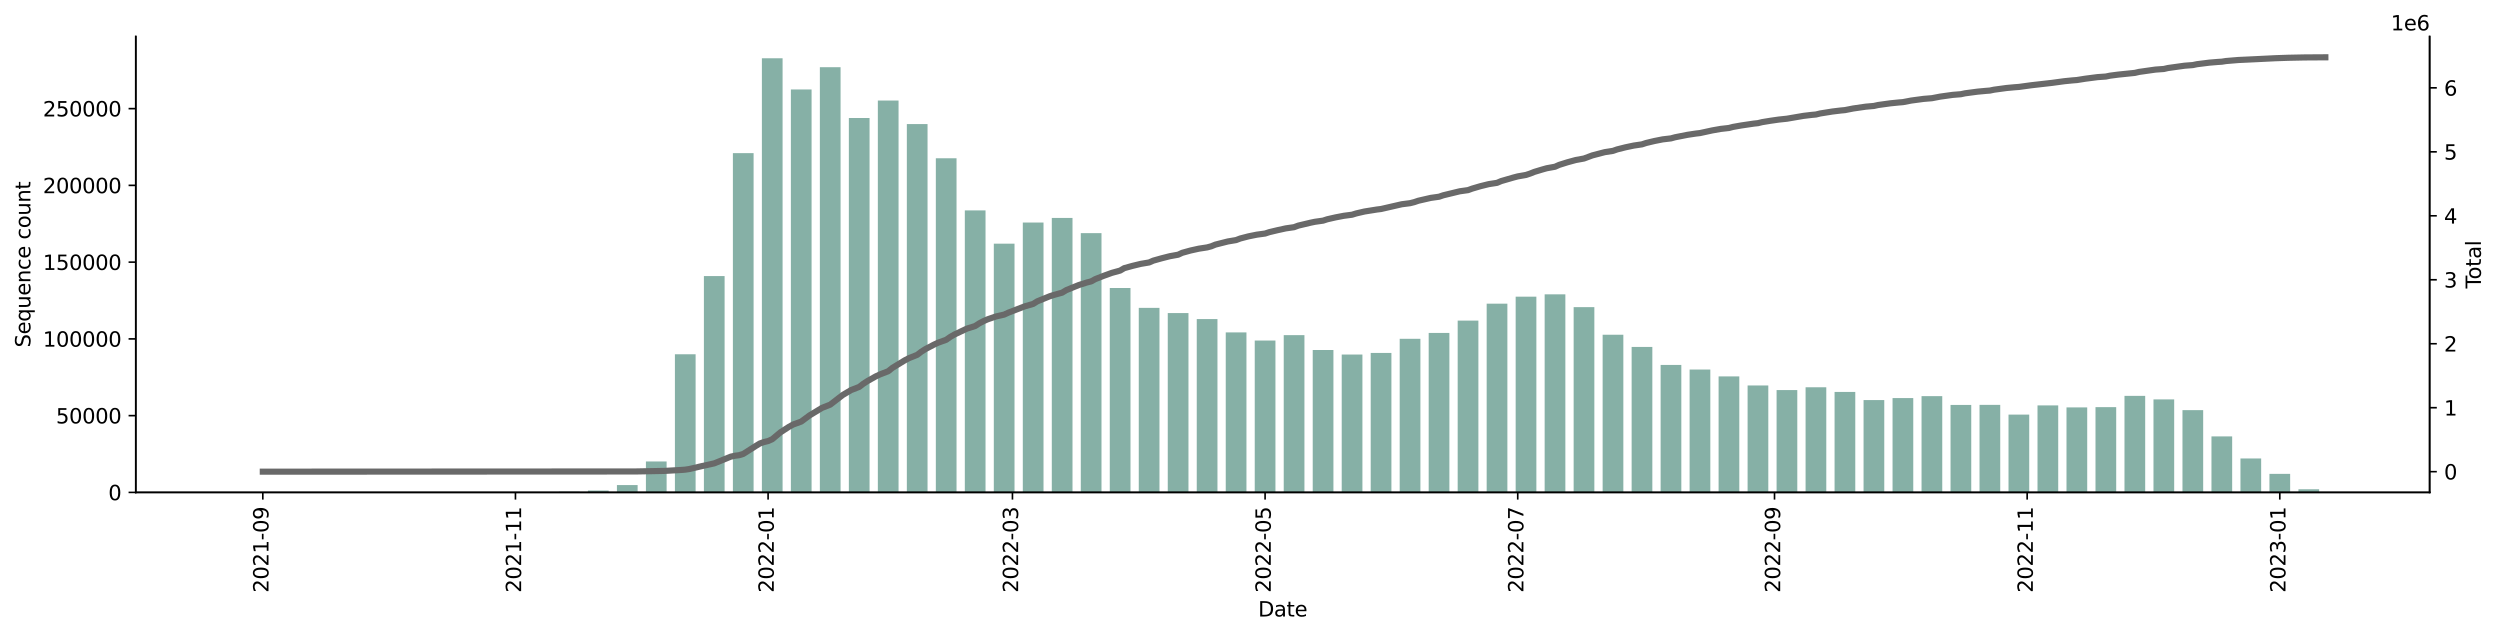 <?xml version="1.0" encoding="utf-8" standalone="no"?>
<!DOCTYPE svg PUBLIC "-//W3C//DTD SVG 1.1//EN"
  "http://www.w3.org/Graphics/SVG/1.1/DTD/svg11.dtd">
<svg xmlns:xlink="http://www.w3.org/1999/xlink" width="1216.294pt" height="309.219pt" viewBox="0 0 1216.294 309.219" xmlns="http://www.w3.org/2000/svg" version="1.1">
 <defs>
  <style type="text/css">*{stroke-linejoin: round; stroke-linecap: butt}</style>
 </defs>
 <g id="figure_1">
  <g id="patch_1">
   <path d="M 0 309.219 
L 1216.294 309.219 
L 1216.294 0 
L 0 0 
z
" style="fill: #ffffff"/>
  </g>
  <g id="axes_1">
   <g id="patch_2">
    <path d="M 66.053 239.558 
L 1182.053 239.558 
L 1182.053 17.798 
L 66.053 17.798 
z
" style="fill: #ffffff"/>
   </g>
   <g id="patch_3">
    <path d="M 116.78 239.558 
L 126.855 239.558 
L 126.855 239.555 
L 116.78 239.555 
z
" clip-path="url(#p09d3d20547)" style="fill: #86b0a6"/>
   </g>
   <g id="patch_4">
    <path d="M 130.885 239.558 
L 140.96 239.558 
L 140.96 239.554 
L 130.885 239.554 
z
" clip-path="url(#p09d3d20547)" style="fill: #86b0a6"/>
   </g>
   <g id="patch_5">
    <path d="M 144.99 239.558 
L 155.065 239.558 
L 155.065 239.555 
L 144.99 239.555 
z
" clip-path="url(#p09d3d20547)" style="fill: #86b0a6"/>
   </g>
   <g id="patch_6">
    <path d="M 159.095 239.558 
L 169.17 239.558 
L 169.17 239.555 
L 159.095 239.555 
z
" clip-path="url(#p09d3d20547)" style="fill: #86b0a6"/>
   </g>
   <g id="patch_7">
    <path d="M 173.2 239.558 
L 183.275 239.558 
L 183.275 239.541 
L 173.2 239.541 
z
" clip-path="url(#p09d3d20547)" style="fill: #86b0a6"/>
   </g>
   <g id="patch_8">
    <path d="M 187.305 239.558 
L 197.38 239.558 
L 197.38 239.551 
L 187.305 239.551 
z
" clip-path="url(#p09d3d20547)" style="fill: #86b0a6"/>
   </g>
   <g id="patch_9">
    <path d="M 201.41 239.558 
L 211.485 239.558 
L 211.485 239.549 
L 201.41 239.549 
z
" clip-path="url(#p09d3d20547)" style="fill: #86b0a6"/>
   </g>
   <g id="patch_10">
    <path d="M 215.515 239.558 
L 225.59 239.558 
L 225.59 239.549 
L 215.515 239.549 
z
" clip-path="url(#p09d3d20547)" style="fill: #86b0a6"/>
   </g>
   <g id="patch_11">
    <path d="M 229.62 239.558 
L 239.695 239.558 
L 239.695 239.538 
L 229.62 239.538 
z
" clip-path="url(#p09d3d20547)" style="fill: #86b0a6"/>
   </g>
   <g id="patch_12">
    <path d="M 243.725 239.558 
L 253.799 239.558 
L 253.799 239.541 
L 243.725 239.541 
z
" clip-path="url(#p09d3d20547)" style="fill: #86b0a6"/>
   </g>
   <g id="patch_13">
    <path d="M 257.829 239.558 
L 267.904 239.558 
L 267.904 239.517 
L 257.829 239.517 
z
" clip-path="url(#p09d3d20547)" style="fill: #86b0a6"/>
   </g>
   <g id="patch_14">
    <path d="M 271.934 239.558 
L 282.009 239.558 
L 282.009 239.246 
L 271.934 239.246 
z
" clip-path="url(#p09d3d20547)" style="fill: #86b0a6"/>
   </g>
   <g id="patch_15">
    <path d="M 286.039 239.558 
L 296.114 239.558 
L 296.114 238.663 
L 286.039 238.663 
z
" clip-path="url(#p09d3d20547)" style="fill: #86b0a6"/>
   </g>
   <g id="patch_16">
    <path d="M 300.144 239.558 
L 310.219 239.558 
L 310.219 236.006 
L 300.144 236.006 
z
" clip-path="url(#p09d3d20547)" style="fill: #86b0a6"/>
   </g>
   <g id="patch_17">
    <path d="M 314.249 239.558 
L 324.324 239.558 
L 324.324 224.495 
L 314.249 224.495 
z
" clip-path="url(#p09d3d20547)" style="fill: #86b0a6"/>
   </g>
   <g id="patch_18">
    <path d="M 328.354 239.558 
L 338.429 239.558 
L 338.429 172.363 
L 328.354 172.363 
z
" clip-path="url(#p09d3d20547)" style="fill: #86b0a6"/>
   </g>
   <g id="patch_19">
    <path d="M 342.459 239.558 
L 352.534 239.558 
L 352.534 134.315 
L 342.459 134.315 
z
" clip-path="url(#p09d3d20547)" style="fill: #86b0a6"/>
   </g>
   <g id="patch_20">
    <path d="M 356.564 239.558 
L 366.639 239.558 
L 366.639 74.493 
L 356.564 74.493 
z
" clip-path="url(#p09d3d20547)" style="fill: #86b0a6"/>
   </g>
   <g id="patch_21">
    <path d="M 370.669 239.558 
L 380.744 239.558 
L 380.744 28.358 
L 370.669 28.358 
z
" clip-path="url(#p09d3d20547)" style="fill: #86b0a6"/>
   </g>
   <g id="patch_22">
    <path d="M 384.774 239.558 
L 394.848 239.558 
L 394.848 43.521 
L 384.774 43.521 
z
" clip-path="url(#p09d3d20547)" style="fill: #86b0a6"/>
   </g>
   <g id="patch_23">
    <path d="M 398.878 239.558 
L 408.953 239.558 
L 408.953 32.68 
L 398.878 32.68 
z
" clip-path="url(#p09d3d20547)" style="fill: #86b0a6"/>
   </g>
   <g id="patch_24">
    <path d="M 412.983 239.558 
L 423.058 239.558 
L 423.058 57.408 
L 412.983 57.408 
z
" clip-path="url(#p09d3d20547)" style="fill: #86b0a6"/>
   </g>
   <g id="patch_25">
    <path d="M 427.088 239.558 
L 437.163 239.558 
L 437.163 48.912 
L 427.088 48.912 
z
" clip-path="url(#p09d3d20547)" style="fill: #86b0a6"/>
   </g>
   <g id="patch_26">
    <path d="M 441.193 239.558 
L 451.268 239.558 
L 451.268 60.348 
L 441.193 60.348 
z
" clip-path="url(#p09d3d20547)" style="fill: #86b0a6"/>
   </g>
   <g id="patch_27">
    <path d="M 455.298 239.558 
L 465.373 239.558 
L 465.373 77 
L 455.298 77 
z
" clip-path="url(#p09d3d20547)" style="fill: #86b0a6"/>
   </g>
   <g id="patch_28">
    <path d="M 469.403 239.558 
L 479.478 239.558 
L 479.478 102.369 
L 469.403 102.369 
z
" clip-path="url(#p09d3d20547)" style="fill: #86b0a6"/>
   </g>
   <g id="patch_29">
    <path d="M 483.508 239.558 
L 493.583 239.558 
L 493.583 118.559 
L 483.508 118.559 
z
" clip-path="url(#p09d3d20547)" style="fill: #86b0a6"/>
   </g>
   <g id="patch_30">
    <path d="M 497.613 239.558 
L 507.688 239.558 
L 507.688 108.258 
L 497.613 108.258 
z
" clip-path="url(#p09d3d20547)" style="fill: #86b0a6"/>
   </g>
   <g id="patch_31">
    <path d="M 511.718 239.558 
L 521.793 239.558 
L 521.793 106.033 
L 511.718 106.033 
z
" clip-path="url(#p09d3d20547)" style="fill: #86b0a6"/>
   </g>
   <g id="patch_32">
    <path d="M 525.823 239.558 
L 535.897 239.558 
L 535.897 113.432 
L 525.823 113.432 
z
" clip-path="url(#p09d3d20547)" style="fill: #86b0a6"/>
   </g>
   <g id="patch_33">
    <path d="M 539.927 239.558 
L 550.002 239.558 
L 550.002 140.124 
L 539.927 140.124 
z
" clip-path="url(#p09d3d20547)" style="fill: #86b0a6"/>
   </g>
   <g id="patch_34">
    <path d="M 554.032 239.558 
L 564.107 239.558 
L 564.107 149.78 
L 554.032 149.78 
z
" clip-path="url(#p09d3d20547)" style="fill: #86b0a6"/>
   </g>
   <g id="patch_35">
    <path d="M 568.137 239.558 
L 578.212 239.558 
L 578.212 152.299 
L 568.137 152.299 
z
" clip-path="url(#p09d3d20547)" style="fill: #86b0a6"/>
   </g>
   <g id="patch_36">
    <path d="M 582.242 239.558 
L 592.317 239.558 
L 592.317 155.22 
L 582.242 155.22 
z
" clip-path="url(#p09d3d20547)" style="fill: #86b0a6"/>
   </g>
   <g id="patch_37">
    <path d="M 596.347 239.558 
L 606.422 239.558 
L 606.422 161.731 
L 596.347 161.731 
z
" clip-path="url(#p09d3d20547)" style="fill: #86b0a6"/>
   </g>
   <g id="patch_38">
    <path d="M 610.452 239.558 
L 620.527 239.558 
L 620.527 165.672 
L 610.452 165.672 
z
" clip-path="url(#p09d3d20547)" style="fill: #86b0a6"/>
   </g>
   <g id="patch_39">
    <path d="M 624.557 239.558 
L 634.632 239.558 
L 634.632 163.042 
L 624.557 163.042 
z
" clip-path="url(#p09d3d20547)" style="fill: #86b0a6"/>
   </g>
   <g id="patch_40">
    <path d="M 638.662 239.558 
L 648.737 239.558 
L 648.737 170.285 
L 638.662 170.285 
z
" clip-path="url(#p09d3d20547)" style="fill: #86b0a6"/>
   </g>
   <g id="patch_41">
    <path d="M 652.767 239.558 
L 662.842 239.558 
L 662.842 172.472 
L 652.767 172.472 
z
" clip-path="url(#p09d3d20547)" style="fill: #86b0a6"/>
   </g>
   <g id="patch_42">
    <path d="M 666.872 239.558 
L 676.947 239.558 
L 676.947 171.702 
L 666.872 171.702 
z
" clip-path="url(#p09d3d20547)" style="fill: #86b0a6"/>
   </g>
   <g id="patch_43">
    <path d="M 680.976 239.558 
L 691.051 239.558 
L 691.051 164.843 
L 680.976 164.843 
z
" clip-path="url(#p09d3d20547)" style="fill: #86b0a6"/>
   </g>
   <g id="patch_44">
    <path d="M 695.081 239.558 
L 705.156 239.558 
L 705.156 161.98 
L 695.081 161.98 
z
" clip-path="url(#p09d3d20547)" style="fill: #86b0a6"/>
   </g>
   <g id="patch_45">
    <path d="M 709.186 239.558 
L 719.261 239.558 
L 719.261 155.974 
L 709.186 155.974 
z
" clip-path="url(#p09d3d20547)" style="fill: #86b0a6"/>
   </g>
   <g id="patch_46">
    <path d="M 723.291 239.558 
L 733.366 239.558 
L 733.366 147.735 
L 723.291 147.735 
z
" clip-path="url(#p09d3d20547)" style="fill: #86b0a6"/>
   </g>
   <g id="patch_47">
    <path d="M 737.396 239.558 
L 747.471 239.558 
L 747.471 144.333 
L 737.396 144.333 
z
" clip-path="url(#p09d3d20547)" style="fill: #86b0a6"/>
   </g>
   <g id="patch_48">
    <path d="M 751.501 239.558 
L 761.576 239.558 
L 761.576 143.194 
L 751.501 143.194 
z
" clip-path="url(#p09d3d20547)" style="fill: #86b0a6"/>
   </g>
   <g id="patch_49">
    <path d="M 765.606 239.558 
L 775.681 239.558 
L 775.681 149.423 
L 765.606 149.423 
z
" clip-path="url(#p09d3d20547)" style="fill: #86b0a6"/>
   </g>
   <g id="patch_50">
    <path d="M 779.711 239.558 
L 789.786 239.558 
L 789.786 162.842 
L 779.711 162.842 
z
" clip-path="url(#p09d3d20547)" style="fill: #86b0a6"/>
   </g>
   <g id="patch_51">
    <path d="M 793.816 239.558 
L 803.891 239.558 
L 803.891 168.793 
L 793.816 168.793 
z
" clip-path="url(#p09d3d20547)" style="fill: #86b0a6"/>
   </g>
   <g id="patch_52">
    <path d="M 807.921 239.558 
L 817.996 239.558 
L 817.996 177.544 
L 807.921 177.544 
z
" clip-path="url(#p09d3d20547)" style="fill: #86b0a6"/>
   </g>
   <g id="patch_53">
    <path d="M 822.025 239.558 
L 832.1 239.558 
L 832.1 179.799 
L 822.025 179.799 
z
" clip-path="url(#p09d3d20547)" style="fill: #86b0a6"/>
   </g>
   <g id="patch_54">
    <path d="M 836.13 239.558 
L 846.205 239.558 
L 846.205 183.125 
L 836.13 183.125 
z
" clip-path="url(#p09d3d20547)" style="fill: #86b0a6"/>
   </g>
   <g id="patch_55">
    <path d="M 850.235 239.558 
L 860.31 239.558 
L 860.31 187.523 
L 850.235 187.523 
z
" clip-path="url(#p09d3d20547)" style="fill: #86b0a6"/>
   </g>
   <g id="patch_56">
    <path d="M 864.34 239.558 
L 874.415 239.558 
L 874.415 189.763 
L 864.34 189.763 
z
" clip-path="url(#p09d3d20547)" style="fill: #86b0a6"/>
   </g>
   <g id="patch_57">
    <path d="M 878.445 239.558 
L 888.52 239.558 
L 888.52 188.409 
L 878.445 188.409 
z
" clip-path="url(#p09d3d20547)" style="fill: #86b0a6"/>
   </g>
   <g id="patch_58">
    <path d="M 892.55 239.558 
L 902.625 239.558 
L 902.625 190.679 
L 892.55 190.679 
z
" clip-path="url(#p09d3d20547)" style="fill: #86b0a6"/>
   </g>
   <g id="patch_59">
    <path d="M 906.655 239.558 
L 916.73 239.558 
L 916.73 194.644 
L 906.655 194.644 
z
" clip-path="url(#p09d3d20547)" style="fill: #86b0a6"/>
   </g>
   <g id="patch_60">
    <path d="M 920.76 239.558 
L 930.835 239.558 
L 930.835 193.672 
L 920.76 193.672 
z
" clip-path="url(#p09d3d20547)" style="fill: #86b0a6"/>
   </g>
   <g id="patch_61">
    <path d="M 934.865 239.558 
L 944.94 239.558 
L 944.94 192.733 
L 934.865 192.733 
z
" clip-path="url(#p09d3d20547)" style="fill: #86b0a6"/>
   </g>
   <g id="patch_62">
    <path d="M 948.97 239.558 
L 959.045 239.558 
L 959.045 197.019 
L 948.97 197.019 
z
" clip-path="url(#p09d3d20547)" style="fill: #86b0a6"/>
   </g>
   <g id="patch_63">
    <path d="M 963.075 239.558 
L 973.149 239.558 
L 973.149 196.987 
L 963.075 196.987 
z
" clip-path="url(#p09d3d20547)" style="fill: #86b0a6"/>
   </g>
   <g id="patch_64">
    <path d="M 977.179 239.558 
L 987.254 239.558 
L 987.254 201.702 
L 977.179 201.702 
z
" clip-path="url(#p09d3d20547)" style="fill: #86b0a6"/>
   </g>
   <g id="patch_65">
    <path d="M 991.284 239.558 
L 1001.359 239.558 
L 1001.359 197.222 
L 991.284 197.222 
z
" clip-path="url(#p09d3d20547)" style="fill: #86b0a6"/>
   </g>
   <g id="patch_66">
    <path d="M 1005.389 239.558 
L 1015.464 239.558 
L 1015.464 198.219 
L 1005.389 198.219 
z
" clip-path="url(#p09d3d20547)" style="fill: #86b0a6"/>
   </g>
   <g id="patch_67">
    <path d="M 1019.494 239.558 
L 1029.569 239.558 
L 1029.569 198.092 
L 1019.494 198.092 
z
" clip-path="url(#p09d3d20547)" style="fill: #86b0a6"/>
   </g>
   <g id="patch_68">
    <path d="M 1033.599 239.558 
L 1043.674 239.558 
L 1043.674 192.589 
L 1033.599 192.589 
z
" clip-path="url(#p09d3d20547)" style="fill: #86b0a6"/>
   </g>
   <g id="patch_69">
    <path d="M 1047.704 239.558 
L 1057.779 239.558 
L 1057.779 194.327 
L 1047.704 194.327 
z
" clip-path="url(#p09d3d20547)" style="fill: #86b0a6"/>
   </g>
   <g id="patch_70">
    <path d="M 1061.809 239.558 
L 1071.884 239.558 
L 1071.884 199.536 
L 1061.809 199.536 
z
" clip-path="url(#p09d3d20547)" style="fill: #86b0a6"/>
   </g>
   <g id="patch_71">
    <path d="M 1075.914 239.558 
L 1085.989 239.558 
L 1085.989 212.308 
L 1075.914 212.308 
z
" clip-path="url(#p09d3d20547)" style="fill: #86b0a6"/>
   </g>
   <g id="patch_72">
    <path d="M 1090.019 239.558 
L 1100.094 239.558 
L 1100.094 223.056 
L 1090.019 223.056 
z
" clip-path="url(#p09d3d20547)" style="fill: #86b0a6"/>
   </g>
   <g id="patch_73">
    <path d="M 1104.124 239.558 
L 1114.198 239.558 
L 1114.198 230.56 
L 1104.124 230.56 
z
" clip-path="url(#p09d3d20547)" style="fill: #86b0a6"/>
   </g>
   <g id="patch_74">
    <path d="M 1118.228 239.558 
L 1128.303 239.558 
L 1128.303 238.042 
L 1118.228 238.042 
z
" clip-path="url(#p09d3d20547)" style="fill: #86b0a6"/>
   </g>
   <g id="matplotlib.axis_1">
    <g id="xtick_1">
     <g id="line2d_1">
      <defs>
       <path id="m1092e8a0d4" d="M 0 0 
L 0 3.5 
" style="stroke: #000000; stroke-width: 0.8"/>
      </defs>
      <g>
       <use xlink:href="#m1092e8a0d4" x="127.863" y="239.558" style="stroke: #000000; stroke-width: 0.8"/>
      </g>
     </g>
     <g id="text_1">
      <!-- 2021-09 -->
      <g transform="translate(130.622 288.341)rotate(-90)scale(0.1 -0.1)">
       <defs>
        <path id="DejaVuSans-32" d="M 1228 531 
L 3431 531 
L 3431 0 
L 469 0 
L 469 531 
Q 828 903 1448 1529 
Q 2069 2156 2228 2338 
Q 2531 2678 2651 2914 
Q 2772 3150 2772 3378 
Q 2772 3750 2511 3984 
Q 2250 4219 1831 4219 
Q 1534 4219 1204 4116 
Q 875 4013 500 3803 
L 500 4441 
Q 881 4594 1212 4672 
Q 1544 4750 1819 4750 
Q 2544 4750 2975 4387 
Q 3406 4025 3406 3419 
Q 3406 3131 3298 2873 
Q 3191 2616 2906 2266 
Q 2828 2175 2409 1742 
Q 1991 1309 1228 531 
z
" transform="scale(0.016)"/>
        <path id="DejaVuSans-30" d="M 2034 4250 
Q 1547 4250 1301 3770 
Q 1056 3291 1056 2328 
Q 1056 1369 1301 889 
Q 1547 409 2034 409 
Q 2525 409 2770 889 
Q 3016 1369 3016 2328 
Q 3016 3291 2770 3770 
Q 2525 4250 2034 4250 
z
M 2034 4750 
Q 2819 4750 3233 4129 
Q 3647 3509 3647 2328 
Q 3647 1150 3233 529 
Q 2819 -91 2034 -91 
Q 1250 -91 836 529 
Q 422 1150 422 2328 
Q 422 3509 836 4129 
Q 1250 4750 2034 4750 
z
" transform="scale(0.016)"/>
        <path id="DejaVuSans-31" d="M 794 531 
L 1825 531 
L 1825 4091 
L 703 3866 
L 703 4441 
L 1819 4666 
L 2450 4666 
L 2450 531 
L 3481 531 
L 3481 0 
L 794 0 
L 794 531 
z
" transform="scale(0.016)"/>
        <path id="DejaVuSans-2d" d="M 313 2009 
L 1997 2009 
L 1997 1497 
L 313 1497 
L 313 2009 
z
" transform="scale(0.016)"/>
        <path id="DejaVuSans-39" d="M 703 97 
L 703 672 
Q 941 559 1184 500 
Q 1428 441 1663 441 
Q 2288 441 2617 861 
Q 2947 1281 2994 2138 
Q 2813 1869 2534 1725 
Q 2256 1581 1919 1581 
Q 1219 1581 811 2004 
Q 403 2428 403 3163 
Q 403 3881 828 4315 
Q 1253 4750 1959 4750 
Q 2769 4750 3195 4129 
Q 3622 3509 3622 2328 
Q 3622 1225 3098 567 
Q 2575 -91 1691 -91 
Q 1453 -91 1209 -44 
Q 966 3 703 97 
z
M 1959 2075 
Q 2384 2075 2632 2365 
Q 2881 2656 2881 3163 
Q 2881 3666 2632 3958 
Q 2384 4250 1959 4250 
Q 1534 4250 1286 3958 
Q 1038 3666 1038 3163 
Q 1038 2656 1286 2365 
Q 1534 2075 1959 2075 
z
" transform="scale(0.016)"/>
       </defs>
       <use xlink:href="#DejaVuSans-32"/>
       <use xlink:href="#DejaVuSans-30" x="63.623"/>
       <use xlink:href="#DejaVuSans-32" x="127.246"/>
       <use xlink:href="#DejaVuSans-31" x="190.869"/>
       <use xlink:href="#DejaVuSans-2d" x="254.492"/>
       <use xlink:href="#DejaVuSans-30" x="290.576"/>
       <use xlink:href="#DejaVuSans-39" x="354.199"/>
      </g>
     </g>
    </g>
    <g id="xtick_2">
     <g id="line2d_2">
      <g>
       <use xlink:href="#m1092e8a0d4" x="250.777" y="239.558" style="stroke: #000000; stroke-width: 0.8"/>
      </g>
     </g>
     <g id="text_2">
      <!-- 2021-11 -->
      <g transform="translate(253.536 288.341)rotate(-90)scale(0.1 -0.1)">
       <use xlink:href="#DejaVuSans-32"/>
       <use xlink:href="#DejaVuSans-30" x="63.623"/>
       <use xlink:href="#DejaVuSans-32" x="127.246"/>
       <use xlink:href="#DejaVuSans-31" x="190.869"/>
       <use xlink:href="#DejaVuSans-2d" x="254.492"/>
       <use xlink:href="#DejaVuSans-31" x="290.576"/>
       <use xlink:href="#DejaVuSans-31" x="354.199"/>
      </g>
     </g>
    </g>
    <g id="xtick_3">
     <g id="line2d_3">
      <g>
       <use xlink:href="#m1092e8a0d4" x="373.691" y="239.558" style="stroke: #000000; stroke-width: 0.8"/>
      </g>
     </g>
     <g id="text_3">
      <!-- 2022-01 -->
      <g transform="translate(376.45 288.341)rotate(-90)scale(0.1 -0.1)">
       <use xlink:href="#DejaVuSans-32"/>
       <use xlink:href="#DejaVuSans-30" x="63.623"/>
       <use xlink:href="#DejaVuSans-32" x="127.246"/>
       <use xlink:href="#DejaVuSans-32" x="190.869"/>
       <use xlink:href="#DejaVuSans-2d" x="254.492"/>
       <use xlink:href="#DejaVuSans-30" x="290.576"/>
       <use xlink:href="#DejaVuSans-31" x="354.199"/>
      </g>
     </g>
    </g>
    <g id="xtick_4">
     <g id="line2d_4">
      <g>
       <use xlink:href="#m1092e8a0d4" x="492.575" y="239.558" style="stroke: #000000; stroke-width: 0.8"/>
      </g>
     </g>
     <g id="text_4">
      <!-- 2022-03 -->
      <g transform="translate(495.335 288.341)rotate(-90)scale(0.1 -0.1)">
       <defs>
        <path id="DejaVuSans-33" d="M 2597 2516 
Q 3050 2419 3304 2112 
Q 3559 1806 3559 1356 
Q 3559 666 3084 287 
Q 2609 -91 1734 -91 
Q 1441 -91 1130 -33 
Q 819 25 488 141 
L 488 750 
Q 750 597 1062 519 
Q 1375 441 1716 441 
Q 2309 441 2620 675 
Q 2931 909 2931 1356 
Q 2931 1769 2642 2001 
Q 2353 2234 1838 2234 
L 1294 2234 
L 1294 2753 
L 1863 2753 
Q 2328 2753 2575 2939 
Q 2822 3125 2822 3475 
Q 2822 3834 2567 4026 
Q 2313 4219 1838 4219 
Q 1578 4219 1281 4162 
Q 984 4106 628 3988 
L 628 4550 
Q 988 4650 1302 4700 
Q 1616 4750 1894 4750 
Q 2613 4750 3031 4423 
Q 3450 4097 3450 3541 
Q 3450 3153 3228 2886 
Q 3006 2619 2597 2516 
z
" transform="scale(0.016)"/>
       </defs>
       <use xlink:href="#DejaVuSans-32"/>
       <use xlink:href="#DejaVuSans-30" x="63.623"/>
       <use xlink:href="#DejaVuSans-32" x="127.246"/>
       <use xlink:href="#DejaVuSans-32" x="190.869"/>
       <use xlink:href="#DejaVuSans-2d" x="254.492"/>
       <use xlink:href="#DejaVuSans-30" x="290.576"/>
       <use xlink:href="#DejaVuSans-33" x="354.199"/>
      </g>
     </g>
    </g>
    <g id="xtick_5">
     <g id="line2d_5">
      <g>
       <use xlink:href="#m1092e8a0d4" x="615.489" y="239.558" style="stroke: #000000; stroke-width: 0.8"/>
      </g>
     </g>
     <g id="text_5">
      <!-- 2022-05 -->
      <g transform="translate(618.249 288.341)rotate(-90)scale(0.1 -0.1)">
       <defs>
        <path id="DejaVuSans-35" d="M 691 4666 
L 3169 4666 
L 3169 4134 
L 1269 4134 
L 1269 2991 
Q 1406 3038 1543 3061 
Q 1681 3084 1819 3084 
Q 2600 3084 3056 2656 
Q 3513 2228 3513 1497 
Q 3513 744 3044 326 
Q 2575 -91 1722 -91 
Q 1428 -91 1123 -41 
Q 819 9 494 109 
L 494 744 
Q 775 591 1075 516 
Q 1375 441 1709 441 
Q 2250 441 2565 725 
Q 2881 1009 2881 1497 
Q 2881 1984 2565 2268 
Q 2250 2553 1709 2553 
Q 1456 2553 1204 2497 
Q 953 2441 691 2322 
L 691 4666 
z
" transform="scale(0.016)"/>
       </defs>
       <use xlink:href="#DejaVuSans-32"/>
       <use xlink:href="#DejaVuSans-30" x="63.623"/>
       <use xlink:href="#DejaVuSans-32" x="127.246"/>
       <use xlink:href="#DejaVuSans-32" x="190.869"/>
       <use xlink:href="#DejaVuSans-2d" x="254.492"/>
       <use xlink:href="#DejaVuSans-30" x="290.576"/>
       <use xlink:href="#DejaVuSans-35" x="354.199"/>
      </g>
     </g>
    </g>
    <g id="xtick_6">
     <g id="line2d_6">
      <g>
       <use xlink:href="#m1092e8a0d4" x="738.404" y="239.558" style="stroke: #000000; stroke-width: 0.8"/>
      </g>
     </g>
     <g id="text_6">
      <!-- 2022-07 -->
      <g transform="translate(741.163 288.341)rotate(-90)scale(0.1 -0.1)">
       <defs>
        <path id="DejaVuSans-37" d="M 525 4666 
L 3525 4666 
L 3525 4397 
L 1831 0 
L 1172 0 
L 2766 4134 
L 525 4134 
L 525 4666 
z
" transform="scale(0.016)"/>
       </defs>
       <use xlink:href="#DejaVuSans-32"/>
       <use xlink:href="#DejaVuSans-30" x="63.623"/>
       <use xlink:href="#DejaVuSans-32" x="127.246"/>
       <use xlink:href="#DejaVuSans-32" x="190.869"/>
       <use xlink:href="#DejaVuSans-2d" x="254.492"/>
       <use xlink:href="#DejaVuSans-30" x="290.576"/>
       <use xlink:href="#DejaVuSans-37" x="354.199"/>
      </g>
     </g>
    </g>
    <g id="xtick_7">
     <g id="line2d_7">
      <g>
       <use xlink:href="#m1092e8a0d4" x="863.333" y="239.558" style="stroke: #000000; stroke-width: 0.8"/>
      </g>
     </g>
     <g id="text_7">
      <!-- 2022-09 -->
      <g transform="translate(866.092 288.341)rotate(-90)scale(0.1 -0.1)">
       <use xlink:href="#DejaVuSans-32"/>
       <use xlink:href="#DejaVuSans-30" x="63.623"/>
       <use xlink:href="#DejaVuSans-32" x="127.246"/>
       <use xlink:href="#DejaVuSans-32" x="190.869"/>
       <use xlink:href="#DejaVuSans-2d" x="254.492"/>
       <use xlink:href="#DejaVuSans-30" x="290.576"/>
       <use xlink:href="#DejaVuSans-39" x="354.199"/>
      </g>
     </g>
    </g>
    <g id="xtick_8">
     <g id="line2d_8">
      <g>
       <use xlink:href="#m1092e8a0d4" x="986.247" y="239.558" style="stroke: #000000; stroke-width: 0.8"/>
      </g>
     </g>
     <g id="text_8">
      <!-- 2022-11 -->
      <g transform="translate(989.006 288.341)rotate(-90)scale(0.1 -0.1)">
       <use xlink:href="#DejaVuSans-32"/>
       <use xlink:href="#DejaVuSans-30" x="63.623"/>
       <use xlink:href="#DejaVuSans-32" x="127.246"/>
       <use xlink:href="#DejaVuSans-32" x="190.869"/>
       <use xlink:href="#DejaVuSans-2d" x="254.492"/>
       <use xlink:href="#DejaVuSans-31" x="290.576"/>
       <use xlink:href="#DejaVuSans-31" x="354.199"/>
      </g>
     </g>
    </g>
    <g id="xtick_9">
     <g id="line2d_9">
      <g>
       <use xlink:href="#m1092e8a0d4" x="1109.161" y="239.558" style="stroke: #000000; stroke-width: 0.8"/>
      </g>
     </g>
     <g id="text_9">
      <!-- 2023-01 -->
      <g transform="translate(1111.92 288.341)rotate(-90)scale(0.1 -0.1)">
       <use xlink:href="#DejaVuSans-32"/>
       <use xlink:href="#DejaVuSans-30" x="63.623"/>
       <use xlink:href="#DejaVuSans-32" x="127.246"/>
       <use xlink:href="#DejaVuSans-33" x="190.869"/>
       <use xlink:href="#DejaVuSans-2d" x="254.492"/>
       <use xlink:href="#DejaVuSans-30" x="290.576"/>
       <use xlink:href="#DejaVuSans-31" x="354.199"/>
      </g>
     </g>
    </g>
    <g id="text_10">
     <!-- Date -->
     <g transform="translate(612.102 299.94)scale(0.1 -0.1)">
      <defs>
       <path id="DejaVuSans-44" d="M 1259 4147 
L 1259 519 
L 2022 519 
Q 2988 519 3436 956 
Q 3884 1394 3884 2338 
Q 3884 3275 3436 3711 
Q 2988 4147 2022 4147 
L 1259 4147 
z
M 628 4666 
L 1925 4666 
Q 3281 4666 3915 4102 
Q 4550 3538 4550 2338 
Q 4550 1131 3912 565 
Q 3275 0 1925 0 
L 628 0 
L 628 4666 
z
" transform="scale(0.016)"/>
       <path id="DejaVuSans-61" d="M 2194 1759 
Q 1497 1759 1228 1600 
Q 959 1441 959 1056 
Q 959 750 1161 570 
Q 1363 391 1709 391 
Q 2188 391 2477 730 
Q 2766 1069 2766 1631 
L 2766 1759 
L 2194 1759 
z
M 3341 1997 
L 3341 0 
L 2766 0 
L 2766 531 
Q 2569 213 2275 61 
Q 1981 -91 1556 -91 
Q 1019 -91 701 211 
Q 384 513 384 1019 
Q 384 1609 779 1909 
Q 1175 2209 1959 2209 
L 2766 2209 
L 2766 2266 
Q 2766 2663 2505 2880 
Q 2244 3097 1772 3097 
Q 1472 3097 1187 3025 
Q 903 2953 641 2809 
L 641 3341 
Q 956 3463 1253 3523 
Q 1550 3584 1831 3584 
Q 2591 3584 2966 3190 
Q 3341 2797 3341 1997 
z
" transform="scale(0.016)"/>
       <path id="DejaVuSans-74" d="M 1172 4494 
L 1172 3500 
L 2356 3500 
L 2356 3053 
L 1172 3053 
L 1172 1153 
Q 1172 725 1289 603 
Q 1406 481 1766 481 
L 2356 481 
L 2356 0 
L 1766 0 
Q 1100 0 847 248 
Q 594 497 594 1153 
L 594 3053 
L 172 3053 
L 172 3500 
L 594 3500 
L 594 4494 
L 1172 4494 
z
" transform="scale(0.016)"/>
       <path id="DejaVuSans-65" d="M 3597 1894 
L 3597 1613 
L 953 1613 
Q 991 1019 1311 708 
Q 1631 397 2203 397 
Q 2534 397 2845 478 
Q 3156 559 3463 722 
L 3463 178 
Q 3153 47 2828 -22 
Q 2503 -91 2169 -91 
Q 1331 -91 842 396 
Q 353 884 353 1716 
Q 353 2575 817 3079 
Q 1281 3584 2069 3584 
Q 2775 3584 3186 3129 
Q 3597 2675 3597 1894 
z
M 3022 2063 
Q 3016 2534 2758 2815 
Q 2500 3097 2075 3097 
Q 1594 3097 1305 2825 
Q 1016 2553 972 2059 
L 3022 2063 
z
" transform="scale(0.016)"/>
      </defs>
      <use xlink:href="#DejaVuSans-44"/>
      <use xlink:href="#DejaVuSans-61" x="77.002"/>
      <use xlink:href="#DejaVuSans-74" x="138.281"/>
      <use xlink:href="#DejaVuSans-65" x="177.49"/>
     </g>
    </g>
   </g>
   <g id="matplotlib.axis_2">
    <g id="ytick_1">
     <g id="line2d_10">
      <defs>
       <path id="m87c9dbca45" d="M 0 0 
L -3.5 0 
" style="stroke: #000000; stroke-width: 0.8"/>
      </defs>
      <g>
       <use xlink:href="#m87c9dbca45" x="66.053" y="239.558" style="stroke: #000000; stroke-width: 0.8"/>
      </g>
     </g>
     <g id="text_11">
      <!-- 0 -->
      <g transform="translate(52.691 243.358)scale(0.1 -0.1)">
       <use xlink:href="#DejaVuSans-30"/>
      </g>
     </g>
    </g>
    <g id="ytick_2">
     <g id="line2d_11">
      <g>
       <use xlink:href="#m87c9dbca45" x="66.053" y="202.216" style="stroke: #000000; stroke-width: 0.8"/>
      </g>
     </g>
     <g id="text_12">
      <!-- 50000 -->
      <g transform="translate(27.241 206.015)scale(0.1 -0.1)">
       <use xlink:href="#DejaVuSans-35"/>
       <use xlink:href="#DejaVuSans-30" x="63.623"/>
       <use xlink:href="#DejaVuSans-30" x="127.246"/>
       <use xlink:href="#DejaVuSans-30" x="190.869"/>
       <use xlink:href="#DejaVuSans-30" x="254.492"/>
      </g>
     </g>
    </g>
    <g id="ytick_3">
     <g id="line2d_12">
      <g>
       <use xlink:href="#m87c9dbca45" x="66.053" y="164.874" style="stroke: #000000; stroke-width: 0.8"/>
      </g>
     </g>
     <g id="text_13">
      <!-- 100000 -->
      <g transform="translate(20.878 168.673)scale(0.1 -0.1)">
       <use xlink:href="#DejaVuSans-31"/>
       <use xlink:href="#DejaVuSans-30" x="63.623"/>
       <use xlink:href="#DejaVuSans-30" x="127.246"/>
       <use xlink:href="#DejaVuSans-30" x="190.869"/>
       <use xlink:href="#DejaVuSans-30" x="254.492"/>
       <use xlink:href="#DejaVuSans-30" x="318.115"/>
      </g>
     </g>
    </g>
    <g id="ytick_4">
     <g id="line2d_13">
      <g>
       <use xlink:href="#m87c9dbca45" x="66.053" y="127.532" style="stroke: #000000; stroke-width: 0.8"/>
      </g>
     </g>
     <g id="text_14">
      <!-- 150000 -->
      <g transform="translate(20.878 131.331)scale(0.1 -0.1)">
       <use xlink:href="#DejaVuSans-31"/>
       <use xlink:href="#DejaVuSans-35" x="63.623"/>
       <use xlink:href="#DejaVuSans-30" x="127.246"/>
       <use xlink:href="#DejaVuSans-30" x="190.869"/>
       <use xlink:href="#DejaVuSans-30" x="254.492"/>
       <use xlink:href="#DejaVuSans-30" x="318.115"/>
      </g>
     </g>
    </g>
    <g id="ytick_5">
     <g id="line2d_14">
      <g>
       <use xlink:href="#m87c9dbca45" x="66.053" y="90.19" style="stroke: #000000; stroke-width: 0.8"/>
      </g>
     </g>
     <g id="text_15">
      <!-- 200000 -->
      <g transform="translate(20.878 93.989)scale(0.1 -0.1)">
       <use xlink:href="#DejaVuSans-32"/>
       <use xlink:href="#DejaVuSans-30" x="63.623"/>
       <use xlink:href="#DejaVuSans-30" x="127.246"/>
       <use xlink:href="#DejaVuSans-30" x="190.869"/>
       <use xlink:href="#DejaVuSans-30" x="254.492"/>
       <use xlink:href="#DejaVuSans-30" x="318.115"/>
      </g>
     </g>
    </g>
    <g id="ytick_6">
     <g id="line2d_15">
      <g>
       <use xlink:href="#m87c9dbca45" x="66.053" y="52.847" style="stroke: #000000; stroke-width: 0.8"/>
      </g>
     </g>
     <g id="text_16">
      <!-- 250000 -->
      <g transform="translate(20.878 56.647)scale(0.1 -0.1)">
       <use xlink:href="#DejaVuSans-32"/>
       <use xlink:href="#DejaVuSans-35" x="63.623"/>
       <use xlink:href="#DejaVuSans-30" x="127.246"/>
       <use xlink:href="#DejaVuSans-30" x="190.869"/>
       <use xlink:href="#DejaVuSans-30" x="254.492"/>
       <use xlink:href="#DejaVuSans-30" x="318.115"/>
      </g>
     </g>
    </g>
    <g id="text_17">
     <!-- Sequence count -->
     <g transform="translate(14.798 169.039)rotate(-90)scale(0.1 -0.1)">
      <defs>
       <path id="DejaVuSans-53" d="M 3425 4513 
L 3425 3897 
Q 3066 4069 2747 4153 
Q 2428 4238 2131 4238 
Q 1616 4238 1336 4038 
Q 1056 3838 1056 3469 
Q 1056 3159 1242 3001 
Q 1428 2844 1947 2747 
L 2328 2669 
Q 3034 2534 3370 2195 
Q 3706 1856 3706 1288 
Q 3706 609 3251 259 
Q 2797 -91 1919 -91 
Q 1588 -91 1214 -16 
Q 841 59 441 206 
L 441 856 
Q 825 641 1194 531 
Q 1563 422 1919 422 
Q 2459 422 2753 634 
Q 3047 847 3047 1241 
Q 3047 1584 2836 1778 
Q 2625 1972 2144 2069 
L 1759 2144 
Q 1053 2284 737 2584 
Q 422 2884 422 3419 
Q 422 4038 858 4394 
Q 1294 4750 2059 4750 
Q 2388 4750 2728 4690 
Q 3069 4631 3425 4513 
z
" transform="scale(0.016)"/>
       <path id="DejaVuSans-71" d="M 947 1747 
Q 947 1113 1208 752 
Q 1469 391 1925 391 
Q 2381 391 2643 752 
Q 2906 1113 2906 1747 
Q 2906 2381 2643 2742 
Q 2381 3103 1925 3103 
Q 1469 3103 1208 2742 
Q 947 2381 947 1747 
z
M 2906 525 
Q 2725 213 2448 61 
Q 2172 -91 1784 -91 
Q 1150 -91 751 415 
Q 353 922 353 1747 
Q 353 2572 751 3078 
Q 1150 3584 1784 3584 
Q 2172 3584 2448 3432 
Q 2725 3281 2906 2969 
L 2906 3500 
L 3481 3500 
L 3481 -1331 
L 2906 -1331 
L 2906 525 
z
" transform="scale(0.016)"/>
       <path id="DejaVuSans-75" d="M 544 1381 
L 544 3500 
L 1119 3500 
L 1119 1403 
Q 1119 906 1312 657 
Q 1506 409 1894 409 
Q 2359 409 2629 706 
Q 2900 1003 2900 1516 
L 2900 3500 
L 3475 3500 
L 3475 0 
L 2900 0 
L 2900 538 
Q 2691 219 2414 64 
Q 2138 -91 1772 -91 
Q 1169 -91 856 284 
Q 544 659 544 1381 
z
M 1991 3584 
L 1991 3584 
z
" transform="scale(0.016)"/>
       <path id="DejaVuSans-6e" d="M 3513 2113 
L 3513 0 
L 2938 0 
L 2938 2094 
Q 2938 2591 2744 2837 
Q 2550 3084 2163 3084 
Q 1697 3084 1428 2787 
Q 1159 2491 1159 1978 
L 1159 0 
L 581 0 
L 581 3500 
L 1159 3500 
L 1159 2956 
Q 1366 3272 1645 3428 
Q 1925 3584 2291 3584 
Q 2894 3584 3203 3211 
Q 3513 2838 3513 2113 
z
" transform="scale(0.016)"/>
       <path id="DejaVuSans-63" d="M 3122 3366 
L 3122 2828 
Q 2878 2963 2633 3030 
Q 2388 3097 2138 3097 
Q 1578 3097 1268 2742 
Q 959 2388 959 1747 
Q 959 1106 1268 751 
Q 1578 397 2138 397 
Q 2388 397 2633 464 
Q 2878 531 3122 666 
L 3122 134 
Q 2881 22 2623 -34 
Q 2366 -91 2075 -91 
Q 1284 -91 818 406 
Q 353 903 353 1747 
Q 353 2603 823 3093 
Q 1294 3584 2113 3584 
Q 2378 3584 2631 3529 
Q 2884 3475 3122 3366 
z
" transform="scale(0.016)"/>
       <path id="DejaVuSans-20" transform="scale(0.016)"/>
       <path id="DejaVuSans-6f" d="M 1959 3097 
Q 1497 3097 1228 2736 
Q 959 2375 959 1747 
Q 959 1119 1226 758 
Q 1494 397 1959 397 
Q 2419 397 2687 759 
Q 2956 1122 2956 1747 
Q 2956 2369 2687 2733 
Q 2419 3097 1959 3097 
z
M 1959 3584 
Q 2709 3584 3137 3096 
Q 3566 2609 3566 1747 
Q 3566 888 3137 398 
Q 2709 -91 1959 -91 
Q 1206 -91 779 398 
Q 353 888 353 1747 
Q 353 2609 779 3096 
Q 1206 3584 1959 3584 
z
" transform="scale(0.016)"/>
      </defs>
      <use xlink:href="#DejaVuSans-53"/>
      <use xlink:href="#DejaVuSans-65" x="63.477"/>
      <use xlink:href="#DejaVuSans-71" x="125"/>
      <use xlink:href="#DejaVuSans-75" x="188.477"/>
      <use xlink:href="#DejaVuSans-65" x="251.855"/>
      <use xlink:href="#DejaVuSans-6e" x="313.379"/>
      <use xlink:href="#DejaVuSans-63" x="376.758"/>
      <use xlink:href="#DejaVuSans-65" x="431.738"/>
      <use xlink:href="#DejaVuSans-20" x="493.262"/>
      <use xlink:href="#DejaVuSans-63" x="525.049"/>
      <use xlink:href="#DejaVuSans-6f" x="580.029"/>
      <use xlink:href="#DejaVuSans-75" x="641.211"/>
      <use xlink:href="#DejaVuSans-6e" x="704.59"/>
      <use xlink:href="#DejaVuSans-74" x="767.969"/>
     </g>
    </g>
   </g>
   <g id="patch_75">
    <path d="M 66.053 239.558 
L 66.053 17.798 
" style="fill: none; stroke: #000000; stroke-width: 0.8; stroke-linejoin: miter; stroke-linecap: square"/>
   </g>
   <g id="patch_76">
    <path d="M 1182.053 239.558 
L 1182.053 17.798 
" style="fill: none; stroke: #000000; stroke-width: 0.8; stroke-linejoin: miter; stroke-linecap: square"/>
   </g>
   <g id="patch_77">
    <path d="M 66.053 239.558 
L 1182.053 239.558 
" style="fill: none; stroke: #000000; stroke-width: 0.8; stroke-linejoin: miter; stroke-linecap: square"/>
   </g>
  </g>
  <g id="axes_2">
   <g id="matplotlib.axis_3">
    <g id="ytick_7">
     <g id="line2d_16">
      <defs>
       <path id="m42fac7a2a3" d="M 0 0 
L 3.5 0 
" style="stroke: #000000; stroke-width: 0.8"/>
      </defs>
      <g>
       <use xlink:href="#m42fac7a2a3" x="1182.053" y="229.478" style="stroke: #000000; stroke-width: 0.8"/>
      </g>
     </g>
     <g id="text_18">
      <!-- 0 -->
      <g transform="translate(1189.053 233.278)scale(0.1 -0.1)">
       <use xlink:href="#DejaVuSans-30"/>
      </g>
     </g>
    </g>
    <g id="ytick_8">
     <g id="line2d_17">
      <g>
       <use xlink:href="#m42fac7a2a3" x="1182.053" y="198.356" style="stroke: #000000; stroke-width: 0.8"/>
      </g>
     </g>
     <g id="text_19">
      <!-- 1 -->
      <g transform="translate(1189.053 202.155)scale(0.1 -0.1)">
       <use xlink:href="#DejaVuSans-31"/>
      </g>
     </g>
    </g>
    <g id="ytick_9">
     <g id="line2d_18">
      <g>
       <use xlink:href="#m42fac7a2a3" x="1182.053" y="167.233" style="stroke: #000000; stroke-width: 0.8"/>
      </g>
     </g>
     <g id="text_20">
      <!-- 2 -->
      <g transform="translate(1189.053 171.032)scale(0.1 -0.1)">
       <use xlink:href="#DejaVuSans-32"/>
      </g>
     </g>
    </g>
    <g id="ytick_10">
     <g id="line2d_19">
      <g>
       <use xlink:href="#m42fac7a2a3" x="1182.053" y="136.11" style="stroke: #000000; stroke-width: 0.8"/>
      </g>
     </g>
     <g id="text_21">
      <!-- 3 -->
      <g transform="translate(1189.053 139.91)scale(0.1 -0.1)">
       <use xlink:href="#DejaVuSans-33"/>
      </g>
     </g>
    </g>
    <g id="ytick_11">
     <g id="line2d_20">
      <g>
       <use xlink:href="#m42fac7a2a3" x="1182.053" y="104.988" style="stroke: #000000; stroke-width: 0.8"/>
      </g>
     </g>
     <g id="text_22">
      <!-- 4 -->
      <g transform="translate(1189.053 108.787)scale(0.1 -0.1)">
       <defs>
        <path id="DejaVuSans-34" d="M 2419 4116 
L 825 1625 
L 2419 1625 
L 2419 4116 
z
M 2253 4666 
L 3047 4666 
L 3047 1625 
L 3713 1625 
L 3713 1100 
L 3047 1100 
L 3047 0 
L 2419 0 
L 2419 1100 
L 313 1100 
L 313 1709 
L 2253 4666 
z
" transform="scale(0.016)"/>
       </defs>
       <use xlink:href="#DejaVuSans-34"/>
      </g>
     </g>
    </g>
    <g id="ytick_12">
     <g id="line2d_21">
      <g>
       <use xlink:href="#m42fac7a2a3" x="1182.053" y="73.865" style="stroke: #000000; stroke-width: 0.8"/>
      </g>
     </g>
     <g id="text_23">
      <!-- 5 -->
      <g transform="translate(1189.053 77.664)scale(0.1 -0.1)">
       <use xlink:href="#DejaVuSans-35"/>
      </g>
     </g>
    </g>
    <g id="ytick_13">
     <g id="line2d_22">
      <g>
       <use xlink:href="#m42fac7a2a3" x="1182.053" y="42.742" style="stroke: #000000; stroke-width: 0.8"/>
      </g>
     </g>
     <g id="text_24">
      <!-- 6 -->
      <g transform="translate(1189.053 46.542)scale(0.1 -0.1)">
       <defs>
        <path id="DejaVuSans-36" d="M 2113 2584 
Q 1688 2584 1439 2293 
Q 1191 2003 1191 1497 
Q 1191 994 1439 701 
Q 1688 409 2113 409 
Q 2538 409 2786 701 
Q 3034 994 3034 1497 
Q 3034 2003 2786 2293 
Q 2538 2584 2113 2584 
z
M 3366 4563 
L 3366 3988 
Q 3128 4100 2886 4159 
Q 2644 4219 2406 4219 
Q 1781 4219 1451 3797 
Q 1122 3375 1075 2522 
Q 1259 2794 1537 2939 
Q 1816 3084 2150 3084 
Q 2853 3084 3261 2657 
Q 3669 2231 3669 1497 
Q 3669 778 3244 343 
Q 2819 -91 2113 -91 
Q 1303 -91 875 529 
Q 447 1150 447 2328 
Q 447 3434 972 4092 
Q 1497 4750 2381 4750 
Q 2619 4750 2861 4703 
Q 3103 4656 3366 4563 
z
" transform="scale(0.016)"/>
       </defs>
       <use xlink:href="#DejaVuSans-36"/>
      </g>
     </g>
    </g>
    <g id="text_25">
     <!-- Total -->
     <g transform="translate(1207.014 140.355)rotate(-90)scale(0.1 -0.1)">
      <defs>
       <path id="DejaVuSans-54" d="M -19 4666 
L 3928 4666 
L 3928 4134 
L 2272 4134 
L 2272 0 
L 1638 0 
L 1638 4134 
L -19 4134 
L -19 4666 
z
" transform="scale(0.016)"/>
       <path id="DejaVuSans-6c" d="M 603 4863 
L 1178 4863 
L 1178 0 
L 603 0 
L 603 4863 
z
" transform="scale(0.016)"/>
      </defs>
      <use xlink:href="#DejaVuSans-54"/>
      <use xlink:href="#DejaVuSans-6f" x="44.084"/>
      <use xlink:href="#DejaVuSans-74" x="105.266"/>
      <use xlink:href="#DejaVuSans-61" x="144.475"/>
      <use xlink:href="#DejaVuSans-6c" x="205.754"/>
     </g>
    </g>
    <g id="text_26">
     <!-- 1e6 -->
     <g transform="translate(1163.175 14.798)scale(0.1 -0.1)">
      <use xlink:href="#DejaVuSans-31"/>
      <use xlink:href="#DejaVuSans-65" x="63.623"/>
      <use xlink:href="#DejaVuSans-36" x="125.146"/>
     </g>
    </g>
   </g>
   <g id="line2d_23">
    <path d="M 127.863 229.478 
L 309.212 229.378 
L 323.316 229.103 
L 331.376 228.647 
L 333.391 228.491 
L 335.406 228.181 
L 341.451 226.773 
L 347.496 225.438 
L 355.556 222.162 
L 357.571 221.728 
L 359.586 221.461 
L 361.601 220.848 
L 367.646 216.998 
L 369.661 215.768 
L 371.676 215.067 
L 373.691 214.582 
L 375.706 213.684 
L 379.736 210.306 
L 383.766 207.703 
L 385.781 206.568 
L 389.811 205.105 
L 393.841 202.118 
L 399.886 198.452 
L 403.916 196.866 
L 409.961 192.206 
L 413.991 189.805 
L 418.021 188.244 
L 420.036 186.693 
L 422.051 185.387 
L 426.081 183.119 
L 428.096 182.17 
L 432.126 180.615 
L 434.141 178.998 
L 440.186 175.308 
L 442.201 174.26 
L 446.231 172.647 
L 448.246 171.095 
L 450.261 169.829 
L 454.291 167.717 
L 456.306 166.763 
L 460.336 165.318 
L 462.35 163.899 
L 464.365 162.739 
L 470.41 159.881 
L 474.44 158.612 
L 476.455 157.3 
L 478.47 156.244 
L 480.485 155.358 
L 484.515 153.977 
L 488.545 153.06 
L 490.56 152.123 
L 498.62 149.018 
L 502.65 147.867 
L 504.665 146.6 
L 510.71 144.142 
L 512.725 143.496 
L 516.755 142.38 
L 518.77 141.151 
L 524.815 138.694 
L 528.845 137.418 
L 530.86 136.906 
L 532.875 135.795 
L 536.905 134.208 
L 540.935 132.753 
L 544.965 131.64 
L 546.98 130.456 
L 551.01 129.345 
L 555.04 128.37 
L 559.07 127.688 
L 561.085 126.805 
L 565.115 125.675 
L 569.145 124.647 
L 573.175 123.92 
L 575.19 122.989 
L 579.22 121.878 
L 583.25 120.986 
L 587.28 120.368 
L 589.295 119.828 
L 591.31 119.007 
L 597.355 117.479 
L 601.385 116.799 
L 603.4 116.032 
L 607.429 114.985 
L 611.459 114.17 
L 615.489 113.62 
L 617.504 112.951 
L 621.534 111.991 
L 625.564 111.109 
L 629.594 110.527 
L 631.609 109.773 
L 637.654 108.335 
L 639.669 107.913 
L 643.699 107.344 
L 645.714 106.685 
L 649.744 105.766 
L 653.774 104.991 
L 657.804 104.46 
L 659.819 103.838 
L 663.849 102.9 
L 669.894 101.933 
L 671.909 101.683 
L 681.984 99.371 
L 686.014 98.855 
L 688.029 98.35 
L 690.044 97.667 
L 696.089 96.28 
L 700.119 95.71 
L 702.134 95.021 
L 710.194 93.065 
L 714.224 92.497 
L 716.239 91.764 
L 720.269 90.579 
L 724.299 89.584 
L 728.329 88.957 
L 730.344 88.1 
L 736.389 86.352 
L 738.404 85.82 
L 742.434 85.112 
L 744.449 84.441 
L 746.464 83.634 
L 750.493 82.421 
L 752.508 81.857 
L 756.538 81.123 
L 758.553 80.225 
L 762.583 78.956 
L 766.613 77.856 
L 770.643 77.116 
L 774.673 75.613 
L 780.718 74.031 
L 784.748 73.398 
L 786.763 72.69 
L 790.793 71.677 
L 794.823 70.825 
L 798.853 70.231 
L 800.868 69.567 
L 804.898 68.602 
L 808.928 67.804 
L 812.958 67.329 
L 814.973 66.778 
L 821.018 65.589 
L 825.048 64.978 
L 827.063 64.744 
L 833.108 63.431 
L 837.138 62.72 
L 841.168 62.265 
L 843.183 61.739 
L 847.213 61.029 
L 853.258 60.136 
L 855.273 59.92 
L 857.288 59.422 
L 861.318 58.763 
L 865.348 58.181 
L 869.378 57.753 
L 877.438 56.372 
L 881.468 55.893 
L 883.483 55.712 
L 885.498 55.212 
L 891.543 54.245 
L 895.572 53.761 
L 897.587 53.572 
L 901.617 52.78 
L 907.662 51.906 
L 911.692 51.546 
L 913.707 51.094 
L 919.752 50.26 
L 923.782 49.853 
L 925.797 49.688 
L 929.827 48.919 
L 935.872 48.108 
L 939.902 47.78 
L 943.932 47.006 
L 949.977 46.165 
L 954.007 45.835 
L 956.022 45.399 
L 962.067 44.594 
L 966.097 44.217 
L 968.112 44.063 
L 970.127 43.641 
L 976.172 42.818 
L 980.202 42.443 
L 982.217 42.297 
L 988.262 41.471 
L 998.337 40.321 
L 1004.382 39.499 
L 1008.412 39.101 
L 1010.427 38.945 
L 1014.457 38.304 
L 1020.502 37.518 
L 1024.532 37.237 
L 1026.547 36.817 
L 1030.577 36.293 
L 1038.636 35.462 
L 1040.651 34.991 
L 1046.696 34.13 
L 1048.711 33.851 
L 1052.741 33.559 
L 1054.756 33.094 
L 1062.816 31.969 
L 1066.846 31.659 
L 1068.861 31.234 
L 1074.906 30.474 
L 1078.936 30.14 
L 1080.951 30.013 
L 1082.966 29.695 
L 1089.011 29.19 
L 1093.041 29.004 
L 1097.071 28.813 
L 1107.146 28.317 
L 1113.191 28.109 
L 1121.251 27.942 
L 1131.326 27.878 
L 1131.326 27.878 
" clip-path="url(#p09d3d20547)" style="fill: none; stroke: #696969; stroke-width: 3; stroke-linecap: square"/>
   </g>
   <g id="patch_78">
    <path d="M 66.053 239.558 
L 66.053 17.798 
" style="fill: none; stroke: #000000; stroke-width: 0.8; stroke-linejoin: miter; stroke-linecap: square"/>
   </g>
   <g id="patch_79">
    <path d="M 1182.053 239.558 
L 1182.053 17.798 
" style="fill: none; stroke: #000000; stroke-width: 0.8; stroke-linejoin: miter; stroke-linecap: square"/>
   </g>
   <g id="patch_80">
    <path d="M 66.053 239.558 
L 1182.053 239.558 
" style="fill: none; stroke: #000000; stroke-width: 0.8; stroke-linejoin: miter; stroke-linecap: square"/>
   </g>
  </g>
 </g>
 <defs>
  <clipPath id="p09d3d20547">
   <rect x="66.053" y="17.798" width="1116" height="221.76"/>
  </clipPath>
 </defs>
</svg>
